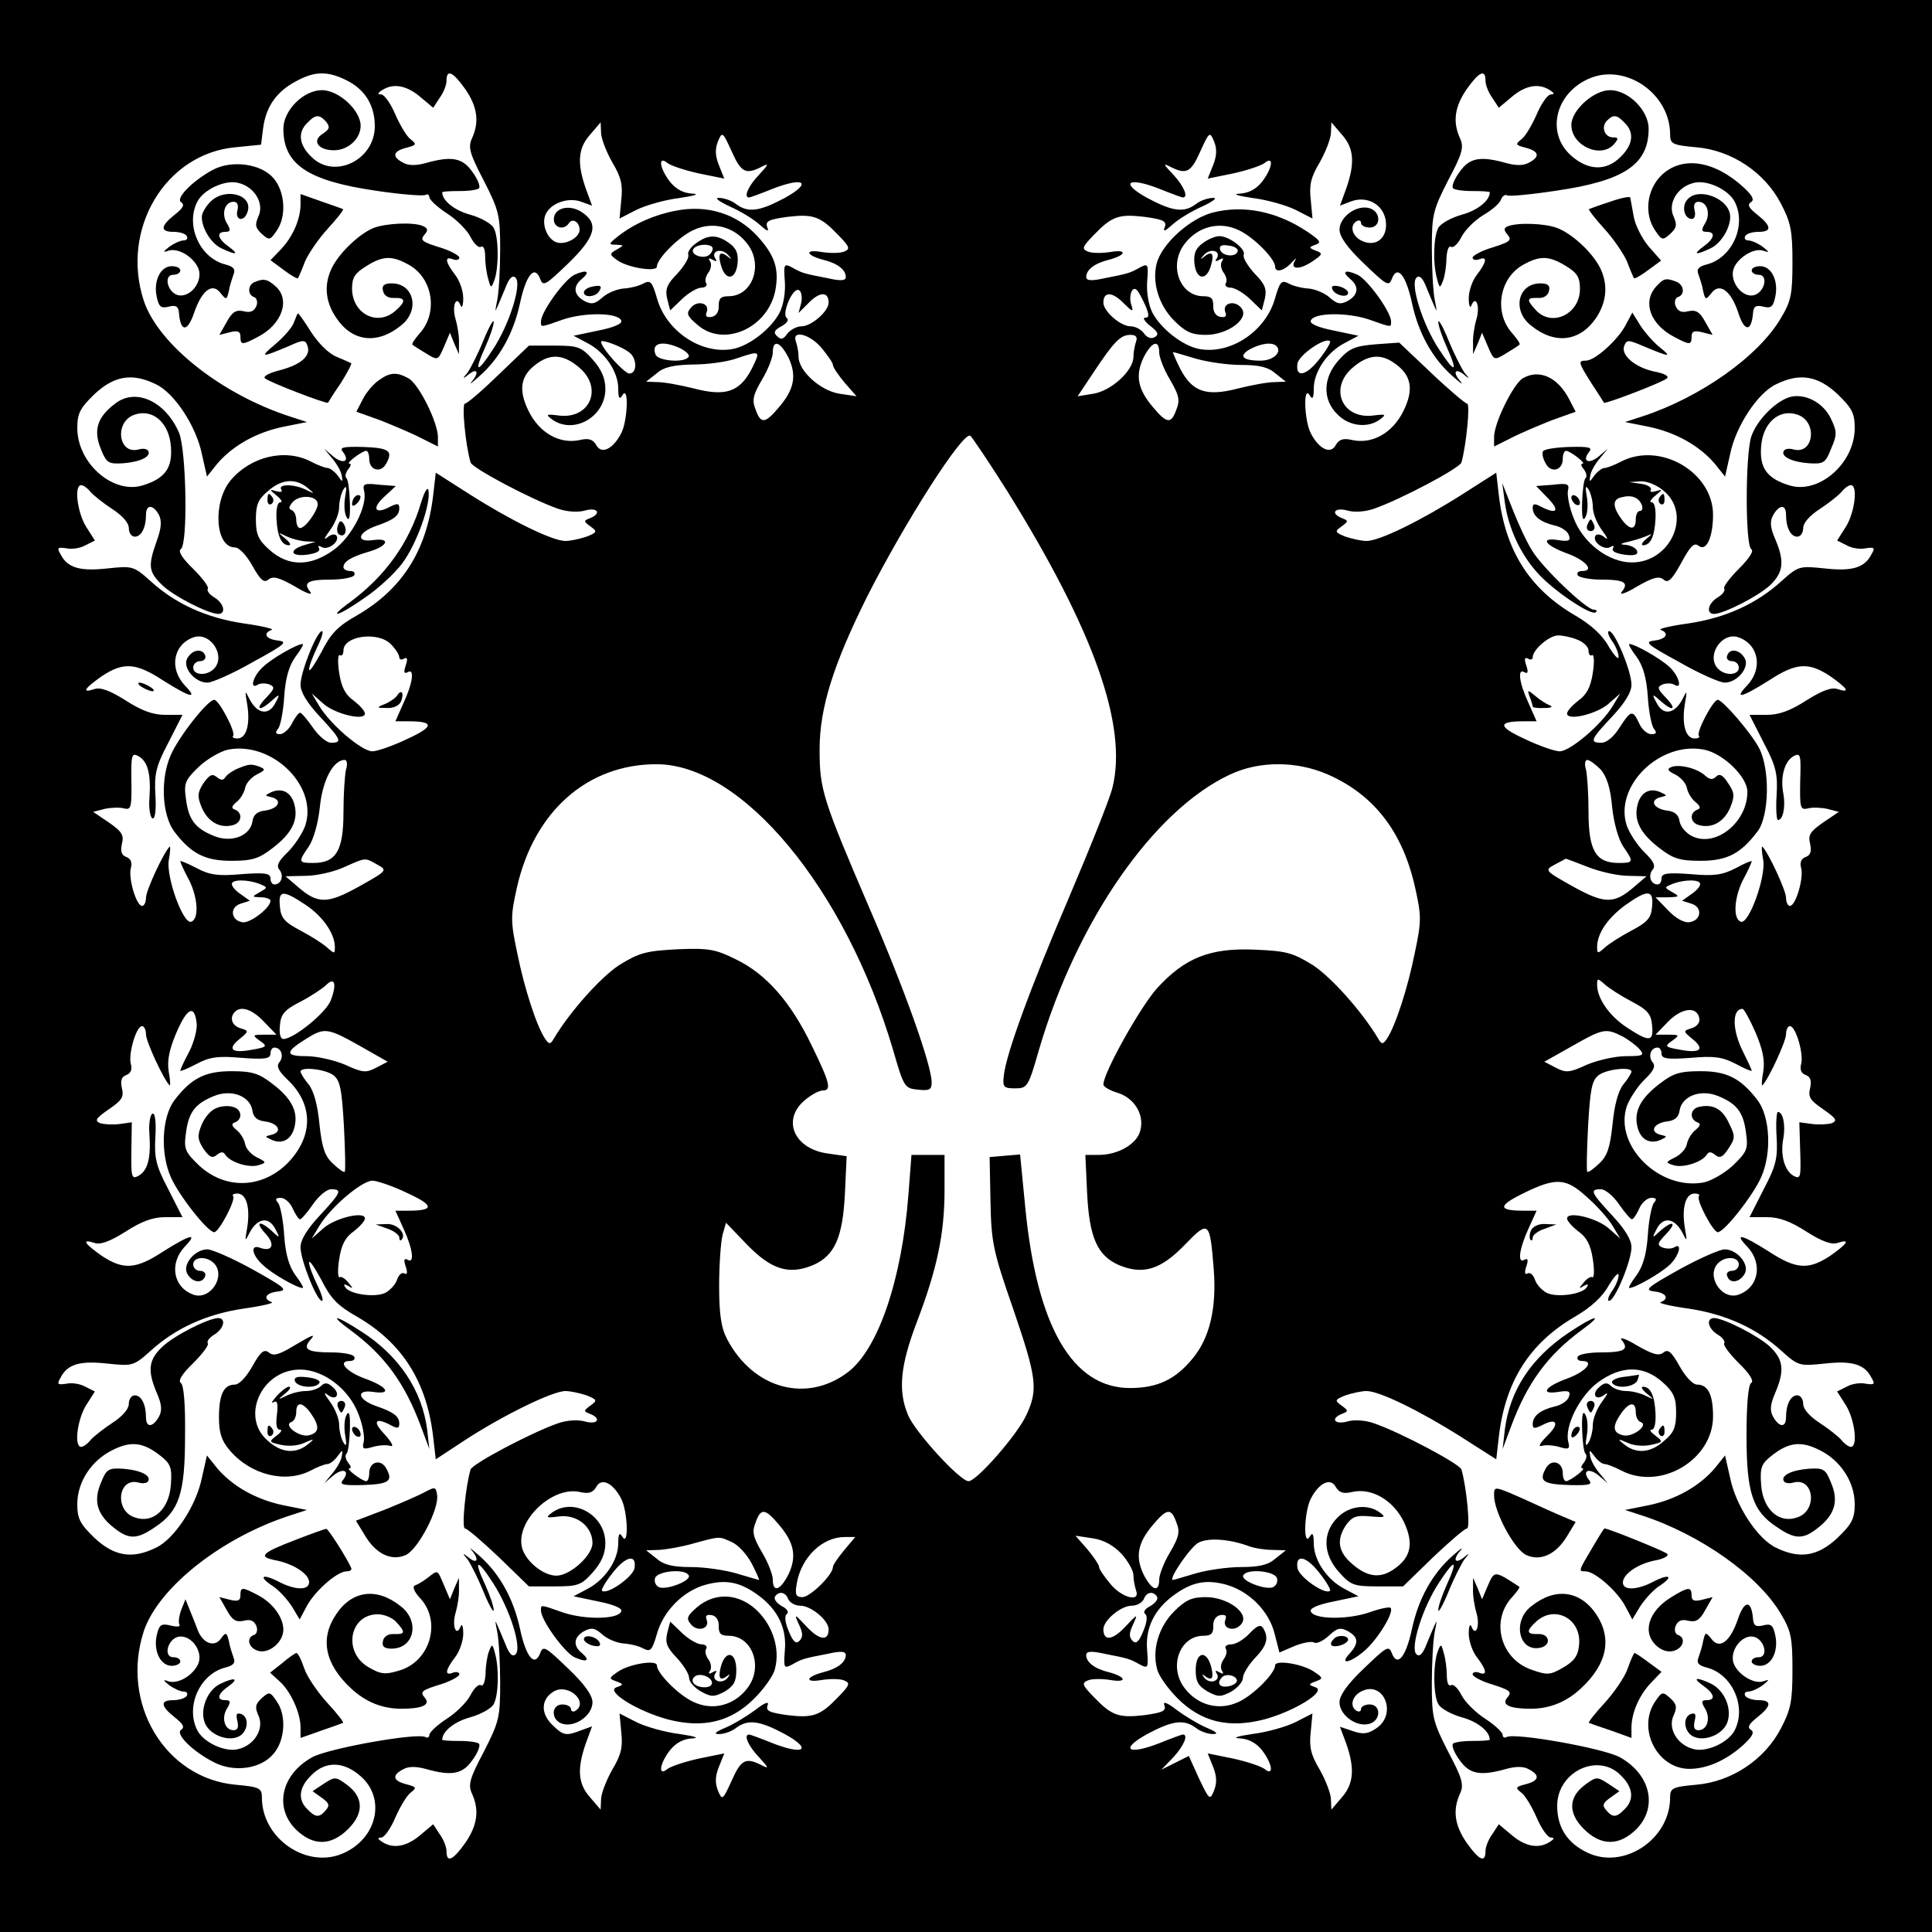 <?xml version="1.0" standalone="no"?>
<!DOCTYPE svg PUBLIC "-//W3C//DTD SVG 20010904//EN"
 "http://www.w3.org/TR/2001/REC-SVG-20010904/DTD/svg10.dtd">
<svg version="1.0" xmlns="http://www.w3.org/2000/svg"
 width="450pt" height="450pt" viewBox="0 0 450 450"
 preserveAspectRatio="xMidYMid meet">
<g transform="translate(0,450) scale(0.1,-0.1)"
fill="#000000" stroke="none">
<path d="M0 2250 l0 -2250 2250 0 2250 0 0 2250 0 2250 -2250 0 -2250 0 0
-2250z m805 2064 c44 -21 68 -58 68 -108 0 -79 -95 -125 -148 -71 -29 28 -32
57 -9 79 19 20 28 20 44 2 9 -12 8 -17 -9 -28 -25 -16 -10 -38 27 -38 33 0 62
27 62 57 0 36 -51 83 -90 83 -43 0 -90 -47 -90 -90 0 -83 57 -121 214 -144 59
-9 112 -13 117 -10 5 3 9 0 9 -5 0 -6 18 -23 41 -38 22 -14 47 -39 55 -55 8
-16 19 -26 24 -23 6 4 10 -6 10 -22 0 -15 3 -39 7 -52 6 -23 7 -23 14 -5 11
28 11 102 -1 123 -5 10 -30 24 -55 31 -37 10 -65 33 -65 52 0 2 18 3 41 3 22
0 43 3 45 7 3 5 -4 22 -16 38 -23 33 -49 37 -109 20 -22 -6 -40 -6 -52 1 -27
14 -24 27 8 35 23 6 24 8 10 19 -9 6 -25 33 -36 58 -11 26 -26 47 -33 47 -9 0
-9 3 2 10 26 17 57 11 88 -15 l31 -26 15 23 c9 12 16 30 16 40 0 28 15 21 44
-20 28 -41 33 -76 15 -115 -9 -20 -5 -35 28 -98 35 -69 38 -80 38 -159 0 -47
-3 -101 -7 -120 -4 -19 -5 -28 -2 -20 4 8 13 30 21 49 9 24 17 31 24 24 15
-15 -15 -110 -53 -167 -37 -57 -45 -55 -18 5 11 24 20 51 20 59 0 8 -11 -11
-24 -43 -13 -32 -30 -65 -37 -75 -13 -15 -12 -16 4 -3 20 15 23 2 5 -19 -7 -8
2 -1 20 15 46 41 78 99 93 168 14 66 34 91 47 58 7 -19 12 -16 65 35 64 62 73
93 32 120 -29 19 -65 10 -65 -17 0 -20 24 -26 35 -9 8 13 25 3 25 -15 0 -19
-34 -37 -55 -29 -22 9 -35 45 -23 67 13 25 53 38 82 27 l25 -9 -15 41 c-20 58
-18 93 11 125 l24 28 1 -24 c0 -13 12 -44 26 -69 21 -35 25 -53 21 -88 l-4
-43 39 20 c22 11 68 24 102 28 33 5 47 9 29 10 -21 1 -38 10 -52 27 -25 32
-29 63 -6 44 8 -6 41 -17 73 -24 l59 -12 -12 30 c-9 22 -10 38 -3 56 10 24 11
24 32 -22 22 -50 33 -55 69 -37 19 10 18 7 -5 -18 -25 -26 -37 -53 -23 -53 2
0 27 9 54 20 74 29 94 15 29 -21 -60 -32 -86 -35 -114 -14 -10 8 -28 14 -39
14 -12 1 -1 -8 25 -20 25 -11 56 -30 69 -42 18 -16 23 -18 18 -6 -5 14 4 18
48 24 60 7 76 1 119 -44 25 -26 27 -31 12 -37 -9 -4 -33 -4 -52 -1 -40 7 -38
-7 3 -18 33 -8 53 -23 53 -40 0 -9 -11 -10 -42 -3 -57 11 -60 12 -83 25 -19
10 -20 8 -17 -32 2 -25 -3 -55 -12 -73 -20 -38 -71 -78 -110 -85 -73 -13 -155
42 -176 119 -11 38 -15 42 -31 34 -10 -6 -31 -11 -46 -12 -15 -1 -38 -10 -50
-21 -17 -15 -25 -17 -42 -8 -25 14 -27 34 -6 51 21 18 12 23 -17 10 -23 -11
-78 -86 -78 -109 0 -14 -2 -14 52 5 51 17 129 16 135 -3 3 -7 -18 -16 -54 -23
l-57 -12 32 -17 c41 -21 72 -67 72 -106 0 -23 3 -27 10 -15 15 23 12 -60 -3
-89 -19 -37 -46 -50 -58 -28 -8 14 -18 17 -39 12 -47 -10 -94 17 -119 68 -25
51 -18 84 21 111 32 23 62 20 97 -10 56 -47 26 -120 -46 -112 -31 4 -33 3 -17
-9 50 -36 124 6 124 71 0 25 -9 45 -29 68 -27 30 -34 33 -89 33 l-60 0 -70
-67 c-39 -38 -74 -68 -79 -68 -8 0 1 -96 13 -137 3 -13 143 -87 204 -108 20
-7 46 -9 63 -4 29 8 39 -7 11 -18 -15 -6 -15 -7 1 -19 17 -12 16 -14 -9 -24
-15 -5 -37 -10 -49 -10 -30 0 -126 47 -222 108 l-80 51 -6 -52 c-15 -129 -72
-219 -177 -280 -46 -26 -62 -43 -84 -87 -16 -29 -28 -47 -28 -39 0 8 9 31 19
52 10 20 15 37 11 37 -12 0 -50 -95 -50 -125 0 -17 15 -42 45 -74 50 -54 53
-61 26 -61 -10 0 -29 16 -42 35 -13 19 -27 35 -30 35 -3 0 -12 -11 -19 -25 -7
-14 -20 -25 -28 -25 -10 0 -12 4 -4 13 5 6 12 40 14 75 3 43 11 71 26 92 13
17 20 30 17 30 -13 0 -71 -33 -92 -53 -23 -20 -33 -54 -13 -42 6 4 18 4 27 1
14 -6 13 -10 -7 -31 -27 -28 -17 -34 13 -7 19 17 20 16 8 -6 -15 -29 -41 -25
-59 8 -12 24 -12 23 -6 -12 7 -45 -2 -78 -23 -78 -9 0 -13 3 -10 6 7 8 -33 84
-44 84 -15 0 -82 -85 -101 -128 -25 -56 -21 -140 8 -179 39 -51 71 -68 133
-68 48 0 64 5 95 29 45 34 61 65 52 101 -7 29 -28 41 -54 30 -16 -8 -16 -8 1
-12 26 -7 15 -27 -16 -31 -18 -2 -27 -10 -29 -25 -5 -34 -49 -51 -90 -34 -44
18 -59 38 -65 87 -5 36 -2 43 30 74 19 18 50 36 68 40 103 20 210 -85 180
-177 -7 -19 -25 -46 -41 -62 -22 -21 -27 -32 -19 -41 11 -14 4 -34 -12 -34 -5
0 -9 6 -9 14 0 12 -13 14 -67 10 -55 -5 -75 -2 -105 14 -21 11 -38 18 -38 16
0 -3 9 -23 21 -45 20 -41 23 -90 4 -96 -19 -5 -58 104 -52 143 4 20 4 35 2 32
-14 -14 -55 -102 -55 -119 0 -10 -4 -19 -9 -19 -14 0 -33 67 -26 89 3 12 0 21
-11 25 -11 4 -14 13 -10 31 5 20 0 28 -30 49 l-37 25 27 7 c14 3 35 4 45 1 16
-4 18 2 17 63 -1 62 1 67 16 59 22 -12 30 -41 26 -98 -2 -24 2 -45 7 -47 6 -3
9 18 7 53 -3 50 1 68 30 123 l33 65 -41 0 c-28 0 -55 10 -92 34 -35 22 -58 31
-72 26 -31 -10 -24 1 17 30 50 33 79 32 143 -10 65 -41 82 -44 50 -11 -37 40
-26 96 22 112 39 12 75 -45 46 -74 -17 -17 -48 -15 -48 3 0 8 7 15 16 15 9 0
14 6 12 13 -6 17 -29 15 -41 -5 -14 -21 16 -58 46 -58 11 0 59 21 106 48 75
41 82 47 59 50 -29 3 -37 17 -15 25 6 2 -23 9 -66 15 -87 13 -159 46 -217 99
-39 35 -42 35 -100 29 -63 -7 -93 1 -109 33 -9 15 -7 17 13 14 13 -3 33 0 45
7 l22 11 -21 33 c-20 33 -28 96 -11 96 5 0 15 -7 22 -16 8 -9 31 -27 51 -40
23 -15 38 -32 38 -44 0 -11 6 -20 14 -20 15 0 26 21 26 51 0 24 16 25 30 0 7
-14 6 -31 -5 -61 -21 -59 -19 -72 13 -103 27 -26 106 -66 130 -67 19 0 14 24
-8 38 -12 7 -19 16 -16 21 3 4 -13 25 -34 46 -25 24 -36 41 -29 46 17 10 13
230 -4 271 -32 74 -102 106 -150 67 -41 -31 -50 -62 -32 -105 13 -33 18 -35
52 -33 40 3 66 16 58 29 -3 5 -13 6 -23 3 -47 -12 -56 65 -9 81 42 15 81 -18
85 -74 4 -49 -13 -74 -64 -90 -69 -23 -154 50 -154 133 0 34 6 46 40 79 46 43
88 50 143 23 43 -20 94 -98 107 -162 l12 -53 24 30 c36 42 91 73 154 86 l55
11 -40 13 c-160 52 -306 168 -340 269 -55 167 50 343 213 358 l60 6 5 40 c7
49 31 84 77 108 42 23 72 24 115 3z m2655 -2 c0 -10 7 -28 16 -40 l15 -23 31
26 c31 26 62 32 88 15 11 -7 11 -10 2 -10 -7 0 -22 -21 -33 -47 -11 -25 -27
-52 -36 -58 -14 -11 -13 -13 10 -19 32 -8 35 -21 8 -35 -12 -7 -30 -7 -52 -1
-60 17 -86 13 -109 -20 -12 -16 -19 -33 -16 -38 2 -4 23 -7 45 -7 23 0 41 -1
41 -3 0 -19 -28 -42 -65 -52 -25 -7 -50 -21 -55 -31 -11 -20 -13 -82 -3 -118
6 -23 7 -23 14 -5 4 10 8 34 8 52 1 18 5 31 11 27 5 -3 16 7 24 23 8 16 31 39
51 51 19 11 38 27 41 36 3 8 10 13 14 10 4 -3 57 2 116 11 157 23 214 61 214
144 0 43 -47 90 -90 90 -38 0 -90 -47 -90 -81 0 -49 70 -80 100 -44 10 12 10
15 -3 15 -19 0 -29 24 -14 39 15 15 23 14 41 -5 23 -22 20 -51 -9 -79 -33 -34
-76 -33 -116 3 -57 51 -38 141 38 177 85 41 193 -31 193 -128 0 -22 5 -25 61
-30 82 -7 159 -58 197 -131 23 -44 27 -63 27 -136 0 -75 -3 -91 -27 -131 -52
-89 -188 -185 -323 -229 l-40 -13 55 -11 c63 -13 118 -44 154 -86 l24 -30 12
53 c13 64 64 142 107 162 55 27 97 20 143 -23 34 -33 40 -45 40 -79 0 -83 -85
-156 -154 -133 -51 16 -68 41 -64 90 4 56 43 89 85 74 47 -16 38 -93 -9 -81
-10 3 -20 2 -23 -3 -8 -13 18 -26 58 -29 34 -2 39 0 52 34 14 32 14 39 0 69
-18 39 -62 61 -97 51 -34 -11 -76 -54 -89 -92 -14 -44 -14 -253 0 -262 7 -4
-5 -22 -29 -46 -21 -21 -37 -42 -34 -46 3 -5 -4 -14 -16 -21 -22 -14 -27 -38
-7 -38 23 1 102 41 130 67 31 30 34 55 12 107 -12 27 -13 42 -5 56 14 25 30
26 30 1 0 -30 11 -51 26 -51 8 0 14 9 14 20 0 12 15 29 38 44 20 13 43 31 51
40 7 9 17 16 22 16 17 0 9 -63 -11 -96 l-21 -33 22 -11 c12 -7 32 -10 45 -7
20 3 22 1 13 -14 -16 -32 -46 -40 -109 -33 -58 6 -61 6 -100 -29 -58 -53 -130
-86 -217 -99 -43 -6 -72 -13 -65 -15 21 -8 13 -22 -15 -25 -24 -3 -17 -9 58
-50 47 -27 95 -48 106 -48 30 0 60 37 46 58 -12 20 -35 22 -40 5 -3 -7 2 -13
11 -13 9 0 16 -7 16 -15 0 -18 -31 -20 -48 -3 -29 29 7 86 46 74 48 -16 59
-72 22 -112 -32 -33 -15 -30 50 11 64 42 93 43 143 10 41 -29 48 -40 17 -30
-14 5 -37 -4 -72 -26 -37 -24 -64 -34 -92 -34 l-41 0 33 -65 c29 -55 33 -73
30 -123 -2 -31 0 -57 3 -57 12 0 18 30 13 60 -8 39 2 77 24 89 16 8 17 3 15
-59 -1 -62 0 -67 18 -63 10 3 31 2 45 -1 l27 -7 -37 -25 c-30 -21 -35 -29 -30
-49 4 -18 1 -27 -10 -31 -11 -4 -14 -13 -11 -25 7 -22 -12 -89 -26 -89 -5 0
-9 9 -9 19 0 17 -41 105 -55 119 -2 3 -2 -12 2 -32 6 -39 -33 -148 -52 -143
-19 6 -16 55 4 96 12 22 21 42 21 45 0 2 -17 -5 -37 -16 -31 -16 -51 -19 -105
-14 -55 4 -68 2 -68 -10 0 -8 -4 -14 -9 -14 -16 0 -23 20 -12 34 8 9 3 20 -19
41 -16 16 -34 43 -41 62 -30 92 77 197 180 177 45 -9 101 -64 101 -98 0 -71
-73 -130 -128 -104 -15 7 -28 23 -30 35 -2 15 -11 23 -29 25 -31 4 -42 24 -16
31 17 4 17 4 0 12 -25 11 -46 -1 -53 -30 -9 -36 7 -67 52 -101 31 -24 47 -29
95 -29 62 0 94 17 133 69 27 36 29 145 3 194 -19 36 -85 112 -96 112 -11 0
-51 -76 -44 -84 3 -3 -1 -6 -10 -6 -21 0 -30 33 -23 78 6 35 6 36 -6 12 -18
-33 -44 -37 -59 -8 -12 22 -11 23 8 6 30 -27 40 -21 13 7 -20 21 -21 25 -7 31
9 3 21 3 27 -1 20 -12 10 22 -12 42 -22 20 -80 53 -93 53 -3 0 4 -13 17 -30
15 -21 23 -49 26 -92 2 -35 9 -69 14 -75 8 -10 6 -13 -6 -13 -9 0 -22 11 -28
25 -15 32 -19 32 -46 -10 -13 -21 -30 -35 -42 -35 -28 0 -26 7 25 61 30 32 45
57 45 74 0 32 -39 125 -52 125 -5 0 -2 -10 6 -22 9 -12 16 -29 16 -38 0 -8
-10 3 -23 24 -14 26 -41 51 -79 73 -106 62 -162 151 -177 280 l-6 52 -80 -51
c-96 -61 -192 -108 -222 -108 -12 0 -34 5 -49 10 -25 10 -26 12 -9 24 16 12
16 13 1 19 -28 11 -18 26 12 18 16 -5 42 -3 62 4 61 21 201 95 204 108 11 39
21 137 13 137 -4 0 -42 32 -83 71 l-75 71 -56 -4 c-48 -4 -61 -10 -85 -37 -37
-41 -38 -92 -3 -126 27 -28 71 -33 99 -12 16 12 14 13 -17 9 -72 -8 -102 65
-46 112 35 30 65 33 97 10 39 -27 46 -60 21 -111 -25 -51 -72 -78 -119 -68
-21 5 -31 2 -39 -12 -12 -22 -39 -9 -58 28 -15 29 -18 112 -3 89 7 -12 10 -8
10 15 0 39 31 85 72 106 l32 17 -57 12 c-36 7 -57 16 -54 23 6 19 84 20 135 3
54 -19 52 -19 52 -5 0 23 -55 98 -78 109 -29 13 -38 8 -17 -10 21 -17 19 -37
-6 -51 -17 -9 -25 -7 -42 8 -12 11 -35 20 -50 21 -15 1 -36 6 -46 12 -16 8
-20 4 -31 -34 -21 -77 -103 -132 -176 -119 -39 7 -90 47 -110 85 -9 18 -14 48
-12 73 3 40 2 42 -17 32 -23 -13 -26 -14 -82 -25 -32 -7 -43 -6 -43 3 0 17 20
32 53 40 41 11 43 25 3 18 -19 -3 -43 -3 -52 1 -15 6 -13 11 12 37 43 45 59
51 119 44 44 -6 53 -10 48 -24 -5 -12 0 -10 18 6 13 12 44 31 69 42 26 12 37
21 25 20 -11 0 -29 -6 -39 -14 -28 -21 -54 -18 -114 14 -65 36 -45 50 29 21
27 -11 52 -20 54 -20 14 0 2 27 -22 53 -24 25 -25 28 -6 18 36 -18 47 -13 69
37 21 46 22 46 32 22 7 -18 6 -34 -3 -56 l-12 -30 59 12 c32 7 65 18 73 24 23
19 19 -12 -6 -44 -14 -17 -31 -26 -52 -27 -18 -1 -4 -5 29 -10 34 -4 80 -17
102 -28 l39 -20 -4 43 c-4 35 0 53 21 88 14 25 26 56 26 69 l1 24 24 -28 c29
-32 31 -67 11 -125 l-15 -41 26 10 c38 14 77 -8 81 -48 4 -39 -25 -60 -58 -43
-21 11 -27 35 -10 45 6 3 10 1 10 -4 0 -6 9 -11 20 -11 27 0 27 37 0 45 -30 9
-70 -20 -70 -50 0 -16 18 -42 57 -79 53 -51 58 -54 65 -35 13 33 33 8 47 -58
15 -69 47 -127 93 -168 18 -16 27 -23 21 -15 -19 21 -16 34 5 19 15 -13 16
-12 3 3 -7 10 -24 43 -37 75 -13 32 -24 51 -24 43 0 -8 9 -35 20 -59 27 -60
19 -62 -18 -5 -38 57 -68 152 -53 167 7 7 15 0 24 -24 8 -19 17 -41 21 -49 3
-8 2 1 -2 20 -4 19 -7 74 -7 121 0 80 3 90 38 159 33 62 37 77 28 97 -18 39
-13 74 15 115 29 41 44 48 44 20z m-1594 -518 l-6 -23 25 25 c25 25 45 25 45
-1 0 -20 -40 -55 -63 -55 -11 0 -26 -8 -33 -17 -10 -14 -15 -15 -24 -6 -9 8
-7 14 10 23 13 7 18 15 13 19 -14 8 14 74 28 65 6 -3 8 -17 5 -30z m802 -6 c9
-22 9 -28 -1 -28 -6 0 -1 -9 12 -19 18 -14 21 -20 11 -26 -8 -5 -18 -2 -25 8
-7 10 -21 17 -32 17 -23 0 -63 35 -63 55 0 26 20 26 46 0 22 -22 25 -23 19 -5
-7 22 3 47 14 33 4 -4 12 -20 19 -35z m-754 -99 c14 -17 26 -34 26 -39 0 -5
12 -23 27 -41 l28 -32 -40 6 c-44 7 -95 53 -95 86 0 11 -3 26 -6 35 -11 29 33
18 60 -15z m732 15 c-3 -9 -6 -24 -6 -35 0 -32 -51 -79 -93 -86 l-37 -6 36 54
c49 74 64 89 87 89 13 0 17 -5 13 -16z m-1179 -26 c17 -14 17 -48 -1 -48 -12
0 -66 60 -66 74 0 7 51 -12 67 -26z m1608 -12 c-31 -41 -58 -48 -53 -13 3 20
65 63 76 52 2 -2 -8 -20 -23 -39z m-1491 23 c14 -7 23 -16 20 -20 -9 -15 -71
-10 -77 5 -11 27 15 34 57 15z m253 -23 c19 -41 13 -73 -23 -115 -32 -38 -42
-39 -54 -5 -9 22 -6 34 15 70 14 23 25 52 25 63 0 32 18 25 37 -13z m863 13
c0 -11 11 -40 25 -63 21 -36 24 -48 15 -70 -12 -34 -22 -33 -54 5 -36 42 -42
74 -23 115 19 38 37 45 37 13z m273 15 c14 -14 -7 -34 -37 -34 -43 0 -52 11
-24 27 25 13 51 17 61 7z m-1222 -53 c-28 -54 -61 -65 -134 -46 -32 8 -70 15
-85 15 l-27 1 24 19 c17 15 39 20 85 21 33 0 79 6 101 14 57 19 57 19 36 -24z
m1033 24 c27 -8 75 -15 106 -15 43 0 64 -5 81 -20 l24 -19 -27 -1 c-15 0 -53
-7 -85 -15 -73 -19 -106 -8 -134 46 -11 22 -18 39 -17 39 2 0 25 -7 52 -15z
m-436 -312 c200 -322 279 -544 243 -688 -6 -25 -52 -140 -101 -255 -91 -213
-147 -366 -152 -416 -3 -26 0 -29 26 -29 29 0 31 3 56 90 88 300 267 558 445
641 68 32 155 32 228 0 107 -47 174 -133 203 -263 15 -67 15 -79 -1 -154 -16
-80 -45 -170 -65 -199 -9 -13 -12 -13 -20 1 -37 62 -108 142 -152 171 -47 29
-62 33 -134 36 -105 5 -165 -19 -230 -91 -39 -44 -124 -196 -124 -223 0 -5 15
-14 32 -19 40 -12 64 -51 54 -88 -7 -31 -51 -57 -97 -57 l-31 0 4 -87 c5 -106
24 -148 75 -170 56 -23 97 -10 153 48 56 58 58 55 67 -57 7 -90 -9 -160 -49
-208 -40 -49 -82 -69 -146 -69 -134 0 -217 143 -244 421 l-12 123 -36 -3 -35
-3 2 -104 c2 -95 6 -115 53 -250 55 -161 58 -187 31 -246 -20 -45 -116 -155
-135 -155 -20 0 -125 115 -141 154 -24 57 -18 116 21 218 46 121 64 203 64
306 l0 82 -39 0 -38 0 -7 -91 c-15 -198 -70 -361 -141 -415 -96 -73 -220 -39
-281 76 -14 26 -19 57 -19 125 0 50 4 103 8 119 l8 28 48 -50 c57 -59 98 -72
154 -49 51 22 70 64 75 168 l4 86 -42 6 c-80 10 -110 78 -56 124 15 13 34 23
42 23 21 0 18 16 -25 104 -49 102 -106 167 -176 201 -48 24 -64 27 -137 24
-74 -4 -89 -8 -136 -37 -44 -29 -115 -109 -152 -171 -8 -14 -11 -14 -20 -1
-20 29 -49 119 -65 199 -16 75 -16 87 -1 154 40 177 164 287 325 287 200 0
440 -290 551 -665 25 -87 27 -90 58 -93 27 -3 32 0 32 17 0 39 -62 214 -142
399 -113 263 -119 283 -119 377 0 96 32 197 110 354 88 174 224 387 241 376 4
-3 44 -62 88 -132z m-1438 -353 c11 -11 20 -25 20 -31 0 -5 5 -7 11 -3 8 4 9
-1 4 -16 -5 -15 -4 -20 4 -16 17 11 13 -24 -9 -71 l-19 -43 29 0 c62 0 62 -12
-1 -41 -33 -16 -71 -29 -82 -29 -25 1 -96 61 -123 105 l-18 30 26 -23 c27 -25
98 -42 98 -24 0 6 -12 19 -26 30 -19 13 -29 31 -34 65 -4 25 -3 44 2 41 4 -3
8 2 8 11 0 34 80 45 110 15z m2764 10 c14 -5 26 -17 26 -25 0 -9 4 -14 8 -11
5 3 6 -16 2 -41 -5 -34 -15 -52 -34 -65 -14 -11 -26 -24 -26 -30 0 -18 71 -1
98 24 l26 23 -18 -30 c-27 -44 -98 -104 -123 -105 -11 0 -49 13 -82 29 -63 29
-63 41 -1 41 l29 0 -19 43 c-22 47 -26 82 -9 71 8 -4 9 1 4 16 -5 15 -4 20 4
16 6 -4 11 -2 11 3 0 18 39 51 59 51 11 0 31 -4 45 -10z m-2868 -302 c-3 -13
-6 -58 -6 -100 0 -89 -17 -118 -70 -118 -35 0 -36 2 -11 38 11 16 22 54 26 92
6 62 31 110 58 110 5 0 7 -10 3 -22z m2922 0 c14 -16 23 -42 27 -88 4 -38 15
-76 26 -92 25 -36 24 -38 -11 -38 -53 0 -70 29 -70 118 0 42 -3 87 -6 100 -4
12 -2 22 3 22 5 0 19 -10 31 -22z m-2849 -222 c24 -13 23 -14 -43 -51 -74 -41
-96 -41 -143 0 l-28 24 46 1 c26 0 66 9 90 20 52 23 48 23 78 6z m2821 -6 c28
-11 70 -20 93 -20 l42 -1 -28 -24 c-47 -41 -69 -41 -143 0 -66 37 -67 38 -43
51 13 7 25 13 26 14 1 0 25 -9 53 -20z m-3095 -39 c19 -8 19 -8 0 -19 -19 -11
-19 -11 3 -12 12 0 22 -4 22 -8 0 -17 -49 -54 -66 -50 -27 5 -29 35 -4 43 l22
7 -21 15 c-12 8 -21 18 -21 24 0 11 37 11 65 0z m3355 0 c0 -6 -9 -16 -21 -24
l-21 -15 22 -7 c26 -8 23 -39 -5 -43 -12 -2 -32 9 -50 28 l-29 30 30 0 c26 1
27 2 9 12 -19 11 -19 11 0 19 28 11 65 11 65 0z m-3249 -48 c41 -27 69 -68 69
-99 0 -16 -1 -16 -18 -1 -10 9 -38 27 -63 40 -36 19 -45 29 -47 55 -4 39 6 40
59 5z m3137 -5 c-2 -26 -11 -36 -47 -55 -25 -13 -53 -31 -63 -40 -17 -15 -18
-15 -18 3 1 31 25 66 66 96 52 37 66 36 62 -4z m-3078 -219 c-12 -29 -86 -89
-110 -89 -7 0 -10 13 -8 32 2 26 11 36 48 55 25 13 52 31 60 39 20 20 25 1 10
-37z m3031 -2 c36 -19 45 -29 47 -55 4 -39 -6 -40 -59 -5 -41 27 -69 68 -69
99 0 16 1 16 18 1 10 -9 38 -27 63 -40z m-3343 -50 c2 -14 -6 -44 -17 -66 -12
-22 -21 -42 -21 -45 0 -2 17 5 38 16 30 16 50 19 105 14 54 -4 67 -2 67 10 0
8 4 14 9 14 16 0 23 -20 12 -34 -8 -9 -3 -20 19 -41 61 -58 60 -133 -1 -195
-60 -59 -145 -61 -206 -4 -32 31 -35 38 -30 74 6 49 21 69 65 87 41 17 85 0
90 -34 2 -15 11 -23 29 -25 31 -4 42 -24 16 -31 -17 -4 -17 -4 0 -12 25 -11
46 1 53 30 9 36 -7 67 -52 101 -31 24 -47 29 -95 29 -62 0 -94 -17 -133 -68
-29 -39 -33 -123 -8 -179 19 -43 86 -128 101 -128 11 0 51 76 44 84 -3 3 1 6
10 6 21 0 30 -33 23 -78 -6 -35 -6 -36 6 -12 18 33 44 37 59 8 12 -22 11 -23
-8 -5 -29 26 -40 21 -14 -7 23 -25 15 -43 -14 -32 -23 8 -18 -18 8 -41 21 -20
79 -53 92 -53 3 0 -4 13 -17 30 -15 21 -23 49 -26 92 -2 35 -9 69 -14 76 -8 9
-6 12 6 12 9 0 22 -11 28 -25 6 -14 14 -25 17 -25 3 0 17 16 30 35 13 19 32
35 42 35 27 0 24 -7 -26 -61 -30 -32 -45 -57 -45 -74 0 -30 38 -125 50 -125 4
0 -1 17 -11 37 -10 21 -19 44 -19 52 0 8 12 -10 28 -39 22 -44 38 -61 84 -87
105 -61 162 -151 177 -280 l6 -52 70 46 c88 57 202 113 232 113 12 0 34 -5 49
-10 25 -10 26 -12 9 -24 -16 -12 -16 -13 -1 -19 28 -11 18 -26 -11 -18 -17 5
-43 3 -63 -4 -61 -21 -201 -95 -204 -108 -12 -41 -21 -137 -13 -137 5 0 40
-30 79 -67 l70 -68 60 0 c55 0 62 3 89 33 20 23 29 43 29 68 0 65 -74 107
-124 71 -16 -12 -14 -13 17 -9 41 5 77 -24 77 -62 0 -29 -52 -76 -84 -76 -31
0 -72 34 -80 65 -16 62 70 144 134 130 21 -5 31 -2 39 12 12 22 39 9 58 -28
15 -29 18 -112 3 -89 -7 12 -10 8 -10 -15 0 -39 -31 -85 -72 -106 l-32 -17 57
-12 c36 -7 57 -16 54 -23 -6 -19 -84 -20 -135 -3 -54 19 -52 19 -52 5 0 -23
55 -98 78 -109 29 -13 38 -8 17 10 -21 17 -19 37 6 51 17 9 25 7 42 -8 12 -11
35 -20 50 -21 15 -1 36 -6 46 -12 16 -8 20 -4 31 34 15 54 62 101 114 115 48
13 81 6 124 -26 44 -33 65 -76 60 -128 -3 -40 -2 -42 17 -32 23 13 26 14 83
25 31 7 42 6 42 -3 0 -17 -20 -32 -53 -40 -41 -11 -43 -25 -3 -18 19 3 43 3
52 -1 15 -6 13 -11 -12 -37 -43 -45 -59 -51 -119 -44 -43 6 -52 10 -47 23 4
10 -6 7 -29 -11 -19 -14 -50 -33 -69 -41 -24 -10 -29 -15 -15 -15 11 0 29 6
39 14 28 21 54 18 114 -14 65 -36 45 -50 -29 -21 -27 11 -52 20 -54 20 -14 0
-2 -27 23 -53 23 -25 24 -28 5 -18 -36 18 -47 13 -69 -37 -21 -46 -22 -46 -32
-22 -7 18 -6 34 3 56 l12 30 -59 -12 c-32 -7 -65 -18 -73 -24 -23 -19 -19 12
6 44 14 17 31 26 52 27 18 1 4 5 -29 10 -34 4 -80 17 -102 28 l-39 20 4 -43
c4 -35 0 -53 -21 -88 -14 -25 -26 -56 -26 -69 l-1 -24 -24 28 c-29 32 -31 67
-11 125 l15 41 -25 -9 c-36 -14 -42 -13 -69 14 -27 27 -24 60 6 77 34 18 81
-26 49 -46 -5 -3 -10 -1 -10 4 0 6 -9 11 -20 11 -27 0 -27 -37 0 -45 30 -9 70
20 70 50 0 16 -18 42 -57 79 -53 51 -58 54 -65 35 -13 -33 -33 -8 -47 58 -15
69 -47 127 -93 168 -18 16 -27 23 -20 15 18 -21 15 -34 -5 -19 -16 13 -17 12
-4 -3 7 -10 24 -43 37 -75 13 -32 24 -51 24 -43 0 8 -9 35 -20 59 -28 60 -19
62 19 3 39 -61 67 -150 52 -165 -7 -7 -15 0 -24 24 -8 19 -17 41 -21 49 -3 8
-2 -1 2 -20 4 -19 7 -74 7 -121 0 -80 -3 -90 -38 -159 -33 -62 -37 -77 -28
-97 18 -39 13 -74 -15 -115 -29 -41 -44 -48 -44 -20 0 10 -7 28 -16 40 l-15
23 -31 -26 c-31 -26 -62 -32 -88 -15 -11 7 -11 10 -2 10 7 0 22 21 33 47 11
25 27 52 36 58 14 11 13 13 -10 19 -32 8 -35 21 -8 35 12 7 30 7 52 1 60 -17
86 -13 109 20 12 16 19 33 16 38 -2 4 -23 7 -45 7 -23 0 -41 1 -41 3 0 19 28
42 65 52 25 7 50 21 55 31 11 20 13 82 3 118 -6 23 -7 23 -14 5 -4 -10 -8 -34
-8 -52 -1 -18 -5 -31 -11 -27 -5 3 -16 -7 -24 -23 -8 -16 -33 -41 -55 -55 -23
-15 -41 -32 -41 -38 0 -5 -4 -8 -9 -5 -18 11 -226 -26 -264 -47 -72 -40 -89
-117 -38 -168 40 -39 82 -39 122 1 37 37 36 74 -3 103 -26 19 -28 19 -53 3
l-27 -18 21 -15 c17 -12 20 -18 10 -29 -15 -18 -24 -18 -43 2 -23 22 -20 51 9
79 33 34 76 33 116 -3 57 -51 38 -141 -38 -177 -85 -41 -193 31 -193 128 0 22
-5 25 -61 30 -165 15 -269 190 -214 358 34 101 180 217 340 269 l40 13 -55 11
c-63 13 -118 44 -154 86 l-24 30 -12 -53 c-13 -64 -64 -142 -107 -162 -55 -27
-97 -20 -143 23 -34 33 -40 45 -40 79 0 51 33 102 83 126 42 21 71 18 111 -14
23 -18 27 -27 24 -67 -4 -58 -42 -92 -85 -76 -47 16 -38 93 9 81 10 -3 20 -2
23 3 8 13 -18 26 -58 29 -34 2 -39 0 -52 -33 -18 -42 -9 -74 31 -105 34 -27
53 -27 95 2 56 37 70 78 70 212 1 75 -3 120 -10 124 -7 5 4 22 29 46 21 21 37
42 34 46 -3 5 4 14 16 21 22 14 27 38 8 38 -24 -1 -103 -41 -130 -67 -32 -30
-35 -55 -13 -107 12 -27 13 -42 5 -56 -14 -25 -30 -26 -30 -1 0 30 -11 51 -26
51 -8 0 -14 -9 -14 -20 0 -12 -15 -29 -38 -44 -20 -13 -43 -31 -51 -40 -7 -9
-17 -16 -22 -16 -17 0 -9 63 11 96 l21 33 -22 11 c-12 7 -32 10 -45 7 -20 -3
-22 -1 -13 14 16 32 46 40 109 33 58 -6 61 -6 100 29 58 53 130 86 217 99 43
6 72 13 66 15 -22 8 -14 22 15 25 23 3 16 9 -59 51 -47 26 -95 47 -106 47 -30
0 -60 -37 -46 -58 12 -20 35 -22 41 -4 2 6 -3 12 -12 12 -9 0 -16 7 -16 15 0
18 31 20 48 3 29 -29 -7 -86 -46 -74 -48 16 -59 72 -22 112 32 33 15 30 -50
-11 -64 -42 -93 -43 -143 -10 -41 29 -48 40 -17 30 14 -5 37 4 72 26 37 24 64
34 92 34 l41 0 -33 65 c-29 55 -33 73 -30 123 2 35 -1 56 -7 53 -5 -2 -9 -23
-7 -47 4 -57 -4 -86 -26 -98 -15 -8 -17 -3 -16 58 l1 67 -28 -4 c-16 -2 -36
-1 -46 2 -13 6 -10 11 20 32 31 21 36 29 31 49 -4 18 -1 27 10 31 11 4 14 13
11 25 -7 22 12 89 26 89 5 0 9 -9 9 -19 0 -17 41 -105 55 -119 2 -3 2 12 -2
32 -4 26 1 51 18 91 25 58 42 66 47 22z m157 3 l29 -30 -29 0 c-27 0 -28 -1
-10 -14 19 -13 17 -15 -18 -21 -47 -9 -59 1 -29 25 22 18 22 19 2 25 -20 6
-26 25 -13 38 14 15 41 6 68 -23z m3343 8 c2 -9 -5 -19 -18 -23 -20 -6 -20 -7
2 -25 30 -24 18 -34 -29 -25 -35 6 -37 8 -18 21 18 13 17 14 -10 14 l-29 0 29
30 c32 33 68 37 73 8z m131 -33 c17 -40 22 -65 18 -91 -4 -20 -4 -35 -2 -32
14 14 55 102 55 119 0 10 4 19 9 19 14 0 33 -67 26 -89 -3 -12 0 -21 11 -25
11 -4 14 -13 10 -31 -5 -20 0 -28 31 -49 30 -21 33 -26 20 -32 -10 -3 -30 -4
-46 -2 l-30 4 2 -67 c2 -61 1 -66 -15 -58 -22 12 -32 50 -24 89 5 30 -1 60
-13 60 -3 0 -5 -26 -3 -57 3 -50 -1 -68 -30 -123 l-33 -65 41 0 c28 0 55 -10
92 -34 35 -22 58 -31 72 -26 31 10 24 -1 -17 -30 -50 -33 -79 -32 -143 10 -65
41 -82 44 -50 11 37 -40 26 -96 -22 -112 -39 -12 -75 45 -46 74 17 17 48 15
48 -3 0 -8 -7 -15 -16 -15 -9 0 -14 -6 -11 -12 5 -18 28 -16 40 4 14 21 -16
58 -46 58 -11 0 -59 -21 -106 -47 -75 -42 -82 -48 -58 -51 28 -3 36 -17 15
-25 -7 -2 22 -9 65 -15 87 -13 159 -46 217 -99 39 -35 42 -35 100 -29 63 7 93
-1 109 -33 9 -15 7 -17 -13 -14 -13 3 -33 0 -45 -7 l-22 -11 21 -33 c20 -33
28 -96 11 -96 -5 0 -15 7 -22 16 -8 9 -31 27 -51 40 -23 15 -38 32 -38 44 0
11 -6 20 -14 20 -15 0 -26 -21 -26 -51 0 -25 -16 -24 -30 1 -8 14 -7 29 5 56
22 52 19 77 -12 107 -28 26 -107 66 -130 67 -20 0 -15 -24 7 -38 12 -7 19 -16
16 -21 -3 -4 13 -25 34 -46 25 -24 36 -42 29 -46 -7 -4 -11 -50 -11 -123 0
-133 14 -176 71 -213 42 -29 61 -29 95 -2 40 31 49 63 31 105 -13 33 -18 35
-52 33 -40 -3 -66 -16 -58 -29 3 -5 13 -6 23 -3 47 12 56 -65 9 -81 -43 -16
-81 18 -85 76 -3 40 1 49 24 67 40 32 69 35 111 14 50 -24 83 -75 83 -126 0
-34 -6 -46 -40 -79 -46 -43 -88 -50 -143 -23 -43 20 -94 98 -107 162 l-12 53
-24 -30 c-36 -42 -91 -73 -154 -86 l-55 -11 40 -13 c135 -44 271 -140 323
-229 24 -40 27 -56 27 -131 0 -73 -4 -92 -27 -136 -38 -73 -115 -124 -197
-131 -56 -5 -61 -8 -61 -30 0 -97 -108 -169 -193 -128 -46 22 -70 58 -70 109
0 79 95 125 148 71 29 -28 32 -57 9 -79 -19 -20 -28 -20 -43 -2 -10 11 -7 17
10 29 l21 15 -27 18 c-25 16 -27 16 -53 -3 -39 -29 -40 -66 -3 -103 40 -40 82
-40 122 -1 51 51 34 128 -38 168 -38 21 -246 58 -264 47 -5 -3 -9 0 -9 5 0 6
-18 23 -41 38 -22 14 -47 39 -55 55 -8 16 -19 26 -24 23 -6 -4 -10 6 -10 22 0
15 -3 39 -7 52 -6 23 -7 23 -14 5 -11 -28 -11 -102 1 -123 5 -10 30 -24 55
-31 37 -10 65 -33 65 -52 0 -2 -18 -3 -41 -3 -22 0 -43 -3 -45 -7 -3 -5 4 -22
16 -38 23 -33 49 -37 109 -20 22 6 40 6 52 -1 27 -14 24 -27 -8 -35 -23 -6
-24 -8 -10 -19 9 -6 25 -33 36 -58 11 -26 26 -47 33 -47 9 0 9 -3 -2 -10 -26
-17 -57 -11 -88 15 l-31 26 -15 -23 c-9 -12 -16 -30 -16 -40 0 -28 -15 -21
-44 20 -28 41 -33 76 -15 115 9 20 5 35 -28 97 -35 69 -38 79 -38 159 0 47 3
102 7 121 4 19 5 28 2 20 -4 -8 -13 -30 -21 -49 -9 -24 -17 -31 -24 -24 -15
15 15 110 53 167 37 57 45 55 18 -5 -11 -24 -20 -51 -20 -59 0 -8 11 11 24 43
13 32 30 65 37 75 13 15 12 16 -3 3 -21 -15 -24 -2 -5 19 6 8 -3 1 -21 -15
-46 -41 -78 -99 -93 -168 -14 -66 -34 -91 -47 -58 -7 19 -12 16 -65 -35 -39
-37 -57 -63 -57 -79 0 -30 40 -59 70 -50 27 8 27 45 0 45 -11 0 -20 -5 -20
-11 0 -5 -4 -7 -10 -4 -17 10 -11 34 10 45 53 28 86 -53 35 -86 -19 -13 -31
-14 -54 -6 l-30 10 15 -40 c20 -58 17 -93 -11 -125 l-24 -28 -1 24 c0 13 -12
44 -26 69 -21 35 -25 53 -21 88 l4 43 -39 -20 c-22 -11 -68 -24 -102 -28 -33
-5 -47 -9 -29 -10 21 -1 38 -10 52 -27 25 -32 29 -63 6 -44 -8 6 -41 17 -73
24 l-59 12 12 -30 c9 -22 10 -38 3 -56 -10 -24 -11 -23 -35 27 l-24 53 -32
-16 -32 -16 28 29 c24 26 36 53 22 53 -2 0 -27 -9 -54 -20 -74 -29 -94 -15
-29 21 60 32 86 35 114 14 10 -8 28 -14 39 -14 14 0 9 5 -15 15 -19 8 -50 27
-69 41 -23 18 -33 21 -29 11 5 -13 -4 -17 -47 -23 -60 -7 -76 -1 -119 44 -25
26 -27 31 -12 37 9 4 33 4 52 1 40 -7 38 7 -3 18 -33 8 -53 23 -53 40 0 9 11
10 43 3 56 -11 59 -12 82 -25 19 -10 20 -8 17 32 -5 52 16 95 60 128 43 32 76
39 124 26 53 -15 100 -61 113 -115 l11 -43 35 15 c20 8 41 12 46 8 6 -3 21 4
34 16 19 18 27 20 44 11 25 -14 27 -28 4 -53 -24 -26 1 -22 34 6 31 26 71 91
62 101 -3 3 -26 -2 -51 -11 -51 -17 -129 -16 -135 3 -3 7 18 16 54 23 l57 12
-32 17 c-41 21 -72 67 -72 106 0 23 -3 27 -10 15 -15 -23 -12 60 3 89 19 37
46 50 58 28 8 -14 18 -17 39 -12 45 10 95 -19 120 -70 23 -49 17 -82 -22 -109
-32 -23 -62 -20 -97 10 -35 29 -39 58 -15 93 14 19 24 22 56 19 34 -3 37 -2
22 9 -28 21 -72 16 -99 -12 -35 -35 -34 -85 4 -127 27 -30 34 -33 89 -33 l60
0 70 68 c39 37 74 67 79 67 8 0 -1 96 -13 137 -3 13 -143 87 -204 108 -20 7
-46 9 -62 4 -30 -8 -40 7 -12 18 15 6 15 7 -1 19 -17 12 -16 14 9 24 15 5 37
10 49 10 30 0 126 -47 222 -108 l80 -51 6 52 c15 129 71 218 177 280 38 22 65
47 79 73 13 21 23 32 23 24 0 -9 -7 -26 -16 -38 -8 -12 -11 -22 -6 -22 13 0
52 93 52 125 0 17 -15 42 -45 74 -50 54 -53 61 -26 61 10 0 29 -16 42 -35 13
-19 27 -35 30 -35 3 0 11 11 17 25 6 14 19 25 28 25 12 0 14 -3 6 -12 -5 -7
-12 -41 -14 -76 -3 -43 -11 -71 -26 -92 -13 -17 -20 -30 -17 -30 13 0 71 33
93 53 22 20 32 54 12 42 -6 -4 -18 -4 -27 -1 -14 6 -13 10 7 31 27 28 17 34
-13 8 -19 -18 -20 -17 -8 5 15 29 41 25 59 -8 12 -24 12 -23 6 12 -7 45 2 78
23 78 9 0 13 -3 10 -6 -7 -8 33 -84 44 -84 15 0 82 85 101 128 25 56 21 140
-8 179 -39 51 -71 68 -133 68 -48 0 -64 -5 -95 -29 -45 -34 -61 -65 -52 -101
7 -29 28 -41 54 -30 16 8 16 8 -1 12 -26 7 -15 27 16 31 18 2 27 10 29 25 5
34 49 51 90 34 44 -18 59 -38 65 -87 5 -36 2 -43 -30 -74 -19 -18 -50 -36 -68
-40 -103 -20 -210 85 -180 177 7 19 25 46 41 62 22 21 27 32 19 41 -11 14 -4
34 12 34 5 0 9 -6 9 -14 0 -12 13 -14 68 -10 54 5 74 2 105 -14 20 -11 37 -18
37 -16 0 3 -9 22 -20 44 -26 51 -26 101 -1 100 3 0 17 -25 30 -55z m-3251 -31
l65 -37 -27 -14 c-23 -12 -31 -12 -72 7 -26 11 -66 20 -91 20 -50 0 -49 10 1
41 42 26 49 25 124 -17z m2941 22 c15 -8 33 -22 40 -30 12 -14 8 -16 -32 -16
-24 0 -65 -9 -91 -20 -41 -19 -49 -19 -72 -7 l-27 14 64 36 c72 41 79 43 118
23z m-3003 -90 c16 -12 20 -31 25 -118 3 -57 4 -105 2 -107 -2 -3 -14 6 -28
19 -19 18 -25 37 -31 92 -4 43 -13 77 -25 92 -11 13 -19 27 -19 30 0 12 57 6
76 -8z m3024 8 c0 -3 -8 -17 -19 -30 -12 -15 -21 -49 -25 -92 -6 -55 -12 -74
-31 -92 -14 -13 -26 -22 -28 -19 -2 2 -1 50 2 107 5 87 9 106 25 118 19 14 76
20 76 8z m-2851 -283 c63 -29 63 -41 1 -41 l-29 0 19 -42 c22 -48 26 -83 9
-72 -8 4 -9 -1 -4 -16 5 -15 3 -20 -3 -16 -6 3 -13 -3 -17 -14 -3 -11 -16 -25
-27 -31 -23 -12 -84 -4 -94 13 -5 7 -2 8 7 3 12 -8 12 -6 0 8 -7 9 -17 15 -20
12 -4 -2 -5 17 -1 42 5 34 15 52 34 65 14 11 26 24 26 30 0 18 -71 1 -98 -24
l-26 -23 18 30 c27 44 98 104 123 105 11 0 49 -13 82 -29z m2747 -9 c23 -20
50 -50 60 -67 l18 -30 -26 23 c-27 25 -98 42 -98 24 0 -6 12 -19 26 -30 19
-13 29 -31 34 -65 4 -25 3 -44 -1 -42 -3 3 -13 -3 -20 -12 -12 -14 -12 -16 0
-8 9 5 12 4 7 -3 -10 -17 -71 -25 -94 -13 -11 6 -24 20 -27 31 -4 11 -11 17
-17 14 -6 -4 -8 1 -3 16 5 15 4 20 -4 16 -17 -11 -13 24 9 72 l19 42 -29 0
c-61 0 -62 11 -3 40 77 38 100 37 149 -8z m-1882 -763 c36 -42 42 -74 23 -115
-19 -38 -37 -45 -37 -13 0 11 -11 40 -25 63 -21 36 -24 48 -15 70 12 34 22 33
54 -5z m926 5 c9 -22 6 -34 -15 -70 -14 -23 -25 -52 -25 -63 0 -32 -18 -25
-37 13 -19 41 -13 73 23 115 32 38 42 39 54 5z m-1035 -46 c15 -7 35 -29 46
-50 11 -21 18 -38 17 -38 -2 0 -25 7 -52 15 -27 8 -75 15 -106 15 -43 0 -64 5
-81 20 l-24 19 30 1 c17 1 53 7 80 15 63 17 59 17 90 3z m261 -19 c-14 -17
-26 -34 -26 -39 0 -18 -53 -70 -71 -70 -15 0 -18 5 -13 33 11 60 59 107 112
107 l24 0 -26 -31z m647 -9 c15 -17 27 -39 27 -49 0 -11 3 -26 6 -35 11 -29
-33 -18 -60 15 -14 17 -26 34 -26 39 0 5 -12 23 -27 41 l-28 32 40 -6 c27 -4
49 -17 68 -37z m295 19 c13 -5 38 -9 55 -9 l32 -1 -24 -19 c-17 -15 -38 -20
-81 -20 -31 0 -79 -7 -106 -15 -27 -8 -50 -15 -52 -15 -12 0 42 79 60 87 23
12 72 8 116 -8z m-1430 -51 c-3 -21 -65 -64 -76 -53 -2 2 8 20 23 39 31 41 58
48 53 14z m1597 -14 c15 -19 25 -37 23 -39 -11 -11 -73 32 -76 53 -5 34 22 27
53 -14z m-1471 -3 c8 -12 -50 -35 -69 -28 -8 4 -12 13 -9 22 7 16 69 22 78 6z
m1370 -6 c3 -9 -1 -18 -9 -22 -19 -7 -77 16 -69 28 9 16 71 10 78 -6z m-1138
-50 c4 -8 16 -15 28 -15 25 0 66 -34 66 -55 0 -28 -21 -26 -51 6 -29 31 -30
31 -18 5 9 -19 10 -29 1 -38 -8 -8 -15 -2 -25 23 -9 21 -10 36 -4 40 5 4 0 12
-12 18 -12 7 -19 16 -16 22 9 14 25 11 31 -6z m859 6 c3 -6 -4 -15 -16 -22
-12 -6 -17 -14 -12 -18 6 -4 5 -19 -4 -40 -10 -25 -17 -31 -25 -23 -9 9 -8 19
1 38 12 26 11 26 -18 -5 -30 -32 -51 -34 -51 -6 0 21 41 55 66 55 12 0 24 7
28 15 6 17 22 20 31 6z"/>
<path d="M495 4104 c-48 -26 -87 -67 -73 -75 9 -6 4 -14 -15 -29 -34 -27 -34
-40 -3 -40 14 0 28 -4 31 -10 3 -5 0 -10 -7 -10 -8 0 -23 -7 -34 -15 -14 -11
-15 -14 -2 -9 21 7 54 -11 68 -37 16 -28 -12 -71 -43 -67 -26 4 -38 48 -13 48
9 0 16 5 16 10 0 6 -9 10 -20 10 -26 0 -43 -34 -35 -71 5 -24 10 -28 29 -23
17 4 22 0 23 -17 4 -43 20 -42 35 2 18 53 43 72 62 46 13 -16 14 -16 19 5 2
13 8 30 11 39 5 12 0 18 -19 23 -60 15 -94 92 -65 147 15 28 65 51 95 43 38
-9 61 -48 47 -78 -9 -20 -7 -27 8 -41 17 -15 19 -15 34 7 24 33 20 92 -7 123
-29 34 -98 43 -142 19z"/>
<path d="M490 4030 c-11 -11 -20 -27 -20 -35 0 -27 22 -63 47 -74 34 -16 41
-14 15 5 -25 18 -29 34 -7 34 12 0 13 4 4 19 -14 22 -6 51 15 51 9 0 12 -7 9
-20 -6 -23 15 -28 23 -5 16 41 -51 60 -86 25z"/>
<path d="M700 4024 c0 -34 -18 -76 -46 -105 l-24 -25 31 -23 c17 -13 32 -21
33 -19 1 1 9 19 16 38 8 19 32 54 54 78 21 23 37 43 35 45 -2 1 -25 9 -51 18
l-48 17 0 -24z"/>
<path d="M1573 4009 c-48 -9 -96 -30 -133 -59 -23 -18 -23 -20 -5 -20 19 -1
19 -1 2 -11 -18 -10 -18 -12 2 -26 25 -17 91 -27 91 -14 0 18 50 69 85 85 44
21 94 9 125 -31 39 -49 13 -123 -43 -123 -18 0 -23 -5 -23 -22 1 -14 -6 -24
-16 -26 -12 -2 -16 1 -12 11 8 21 -22 29 -37 10 -11 -13 -9 -19 16 -40 61 -53
164 -7 181 81 9 50 -1 81 -42 126 -48 52 -116 74 -191 59z"/>
<path d="M870 3969 c-32 -13 -78 -56 -96 -91 -20 -39 -17 -80 9 -118 37 -56
95 -63 150 -19 46 35 32 99 -21 99 -17 0 -23 -5 -20 -17 2 -11 12 -18 26 -17
27 1 28 -8 4 -29 -42 -39 -102 -8 -102 51 0 26 7 36 33 52 38 24 59 25 96 5
59 -30 73 -113 28 -162 -11 -13 -19 -24 -16 -26 2 -2 16 -11 31 -20 28 -17 28
-17 42 15 l14 33 10 -25 11 -25 0 25 c1 14 -3 40 -8 57 -9 31 2 57 12 31 3 -7
6 1 6 17 0 17 -8 41 -19 55 -23 30 -25 44 -5 36 8 -3 15 -1 15 4 0 4 -17 14
-37 21 -52 16 -56 19 -43 34 8 9 6 14 -6 19 -23 9 -85 6 -114 -5z"/>
<path d="M1622 3934 c-13 -9 -21 -21 -19 -27 3 -7 -9 -26 -25 -44 -25 -25 -29
-37 -24 -59 l7 -27 28 27 c15 14 35 26 45 26 9 0 14 5 11 10 -4 6 -1 17 5 25
6 8 8 20 4 26 -5 8 -3 9 6 4 8 -5 11 -4 6 3 -11 18 15 25 30 8 8 -9 9 -11 2
-6 -20 17 -27 11 -19 -17 10 -38 35 -36 39 4 2 23 -3 35 -20 47 -28 20 -48 20
-76 0z m38 -13 c0 -6 -5 -13 -10 -16 -15 -9 -43 3 -35 15 8 13 45 13 45 1z"/>
<path d="M593 3843 c-16 -6 -17 -30 -1 -35 6 -2 9 -12 5 -21 -5 -12 -14 -16
-29 -12 -18 4 -27 -1 -40 -25 l-17 -30 24 6 c19 5 25 2 25 -10 0 -20 4 -20 40
-1 57 29 77 87 42 118 -19 17 -28 19 -49 10z"/>
<path d="M1378 3832 c-10 -2 -18 -8 -18 -13 0 -13 27 -11 35 2 9 13 4 16 -17
11z"/>
<path d="M685 3750 c-3 -11 -23 -34 -43 -51 -38 -32 -35 -33 31 -5 33 15 38
15 43 1 9 -23 -14 -44 -63 -57 -24 -6 -41 -14 -36 -19 9 -9 145 -61 147 -57 1
2 14 23 30 46 15 24 26 45 24 46 -2 1 -17 8 -34 15 -18 7 -42 31 -59 57 -15
24 -29 44 -31 44 -1 0 -5 -9 -9 -20z"/>
<path d="M882 3614 c-12 -8 -29 -28 -37 -44 l-15 -29 56 -20 c30 -12 73 -30
94 -41 l40 -20 0 22 c0 34 -45 125 -69 137 -27 15 -43 14 -69 -5z"/>
<path d="M799 3447 c17 -22 0 -29 -23 -10 l-21 18 19 -23 c11 -13 21 -31 22
-40 3 -16 2 -16 -10 1 -7 9 -18 17 -23 17 -6 0 -24 7 -39 15 -60 31 -140 12
-187 -44 -42 -51 -36 -156 10 -156 10 0 27 -18 41 -43 19 -34 27 -40 37 -32
11 9 25 5 62 -16 26 -16 42 -21 36 -13 -18 22 -7 29 48 29 26 0 51 5 54 10 3
6 -1 10 -9 10 -9 0 -16 4 -16 9 0 13 18 24 59 36 45 13 52 33 10 27 -41 -6
-36 18 7 33 41 14 54 24 54 41 0 12 -4 12 -21 4 -35 -19 -44 -5 -15 22 l28 26
-39 3 c-34 4 -39 2 -35 -14 9 -34 -28 -107 -71 -138 -54 -39 -105 -39 -149 0
-26 23 -32 36 -32 71 0 34 5 47 28 66 31 28 64 31 92 8 18 -15 18 -15 -3 -5
-27 14 -66 14 -58 1 4 -6 -1 -7 -12 -4 -16 5 -16 4 1 -10 11 -9 15 -16 9 -16
-7 0 -10 -16 -9 -38 2 -42 12 -62 29 -62 6 0 2 7 -9 16 -18 15 -18 15 3 5 12
-6 32 -11 45 -12 l23 -1 -24 -7 c-39 -11 -36 -28 4 -23 21 3 32 8 28 15 -3 6
-1 7 6 3 14 -9 43 12 35 26 -3 5 -13 4 -22 -4 -9 -7 -6 0 6 16 12 16 22 40 22
55 0 14 5 33 10 41 7 11 8 6 4 -17 -3 -17 -2 -38 3 -47 6 -12 9 -2 8 33 -1 28
-4 54 -8 57 -4 4 -2 13 4 21 6 7 8 13 3 13 -10 0 28 29 39 30 4 0 7 -9 7 -19
0 -27 28 -34 40 -10 16 29 6 36 -56 38 -46 1 -54 -1 -45 -12z m-59 -121 c0
-16 -29 -56 -41 -56 -5 0 -9 9 -9 19 0 11 -5 21 -11 23 -8 3 -6 9 4 20 18 17
57 13 57 -6z"/>
<path d="M981 3330 c-28 -95 -84 -172 -165 -232 -58 -42 -28 -34 34 10 30 20
69 56 87 80 33 44 67 138 61 170 -2 9 -9 -2 -17 -28z"/>
<path d="M623 3335 c0 -8 4 -12 9 -9 5 3 6 10 3 15 -9 13 -12 11 -12 -6z"/>
<path d="M827 3343 c-4 -3 -7 -11 -7 -17 0 -6 5 -5 12 2 6 6 9 14 7 17 -3 3
-9 2 -12 -2z"/>
<path d="M787 3276 c-3 -8 -2 -18 3 -21 13 -8 20 9 11 24 -6 10 -10 9 -14 -3z"/>
<path d="M330 2900 c8 -5 20 -10 25 -10 6 0 3 5 -5 10 -8 5 -19 10 -25 10 -5
0 -3 -5 5 -10z"/>
<path d="M554 2710 c-12 -5 -25 -14 -29 -20 -5 -8 -10 -8 -20 0 -11 9 -17 5
-31 -14 -14 -22 -15 -31 -4 -57 14 -33 42 -49 72 -41 21 5 24 28 6 36 -10 3
-9 8 3 18 9 7 18 22 20 33 2 11 15 25 27 31 20 10 21 12 7 18 -20 7 -24 7 -51
-4z"/>
<path d="M3869 4091 c-34 -34 -40 -91 -13 -129 15 -22 17 -22 34 -7 15 14 17
21 8 41 -14 30 9 69 47 78 30 8 80 -15 95 -43 29 -55 -5 -132 -65 -147 -19 -5
-24 -11 -19 -23 3 -9 9 -26 11 -39 5 -21 6 -21 19 -5 19 26 46 6 63 -46 14
-44 30 -44 34 -2 1 17 6 21 23 17 19 -5 24 -1 29 23 8 37 -9 71 -35 71 -11 0
-20 -4 -20 -10 0 -5 7 -10 16 -10 25 0 13 -44 -13 -48 -26 -4 -53 31 -46 59 7
27 48 53 70 45 15 -5 15 -4 -1 9 -11 8 -26 15 -34 15 -7 0 -10 5 -7 10 3 6 17
10 31 10 31 0 31 13 -3 40 -19 15 -24 23 -15 29 9 5 4 15 -15 33 -70 65 -146
76 -194 29z"/>
<path d="M3750 4030 c-25 -8 -47 -16 -49 -17 -2 -1 14 -22 35 -45 22 -24 46
-59 54 -78 7 -19 15 -37 16 -38 1 -2 16 6 33 19 l30 22 -29 33 c-16 19 -32 51
-35 71 -4 21 -7 40 -8 43 -1 3 -22 -1 -47 -10z"/>
<path d="M3930 4035 c-14 -16 -7 -45 11 -45 6 0 9 9 6 20 -3 13 0 20 9 20 21
0 29 -29 15 -51 -9 -15 -8 -19 4 -19 22 0 18 -16 -7 -34 -26 -19 -19 -21 15
-5 25 11 47 47 47 74 0 42 -74 71 -100 40z"/>
<path d="M2825 4005 c-54 -14 -119 -73 -131 -119 -11 -44 5 -97 41 -133 26
-26 41 -33 73 -33 53 0 104 39 83 63 -15 19 -45 11 -37 -10 4 -10 0 -13 -12
-11 -10 2 -17 12 -16 26 0 17 -5 22 -23 22 -56 0 -82 74 -43 123 31 40 81 52
125 31 35 -16 85 -67 85 -85 0 -15 21 -10 38 9 10 10 13 13 9 6 -14 -21 8 -24
38 -4 26 17 27 20 10 26 -17 7 -17 8 -1 14 15 5 11 10 -20 31 -71 47 -148 62
-219 44z"/>
<path d="M3512 3973 c-9 -4 -10 -8 -2 -18 13 -15 9 -18 -42 -34 -21 -7 -38
-17 -38 -21 0 -5 7 -7 15 -4 20 8 18 -6 -5 -36 -11 -14 -19 -38 -19 -55 0 -16
3 -24 6 -17 10 26 21 0 12 -31 -5 -17 -9 -43 -8 -57 l0 -25 11 25 10 25 14
-33 c14 -32 14 -32 42 -15 15 9 29 18 31 20 3 2 -5 13 -16 26 -45 49 -31 132
28 162 37 20 58 19 97 -5 26 -16 32 -26 32 -53 0 -59 -66 -90 -103 -49 -22 24
-21 29 5 28 14 -1 24 6 26 17 3 12 -3 17 -20 17 -53 0 -67 -64 -21 -99 55 -44
113 -37 151 19 25 38 28 79 8 118 -19 36 -65 78 -99 91 -29 11 -92 13 -115 4z"/>
<path d="M2802 3934 c-17 -12 -22 -24 -20 -47 4 -40 29 -42 39 -4 8 28 1 34
-19 17 -7 -5 -6 -3 2 6 15 17 41 10 30 -8 -5 -7 -2 -8 6 -3 9 5 11 4 6 -4 -4
-6 -2 -18 4 -26 6 -8 9 -19 5 -25 -3 -5 2 -10 11 -10 10 0 30 -12 45 -26 l28
-27 7 27 c5 22 1 34 -24 59 -16 18 -28 37 -25 44 5 13 -34 43 -57 43 -9 0 -26
-7 -38 -16z m81 -19 c-4 -15 -36 -12 -41 3 -3 9 3 13 19 10 13 -1 23 -7 22
-13z"/>
<path d="M3857 3832 c-32 -36 -13 -88 43 -117 36 -19 40 -19 40 1 0 12 6 15
25 10 l24 -6 -17 30 c-13 24 -22 29 -40 25 -15 -4 -24 0 -29 12 -4 9 -1 19 5
21 17 5 15 29 -4 36 -24 9 -29 8 -47 -12z"/>
<path d="M3103 3827 c5 -15 37 -22 37 -9 0 5 -9 12 -21 15 -13 3 -19 1 -16 -6z"/>
<path d="M3786 3742 c-18 -34 -71 -82 -92 -82 -19 0 -18 -4 13 -53 15 -23 28
-43 29 -45 2 -4 138 48 147 57 5 5 -7 11 -27 15 -46 9 -81 38 -73 60 6 15 9
15 44 0 62 -26 69 -27 39 -3 -15 12 -36 36 -46 52 l-18 29 -16 -30z"/>
<path d="M3547 3619 c-22 -13 -67 -104 -67 -137 l0 -22 40 20 c21 11 64 29 94
41 l56 20 -15 29 c-27 52 -70 71 -108 49z"/>
<path d="M3594 3449 c-3 -5 0 -18 6 -28 12 -24 40 -17 40 10 0 10 3 19 8 19
10 -1 48 -30 38 -30 -5 0 -3 -6 3 -13 6 -8 8 -17 4 -21 -4 -3 -7 -29 -8 -57
-1 -35 2 -45 8 -33 5 9 6 30 3 47 -4 23 -3 28 4 17 5 -8 10 -27 10 -41 0 -15
10 -39 22 -55 12 -16 15 -23 6 -16 -9 8 -19 9 -22 4 -8 -14 21 -35 35 -26 7 4
9 3 6 -3 -4 -7 7 -12 27 -15 24 -3 32 0 29 9 -3 7 -15 13 -27 14 -15 1 -12 3
10 8 17 4 37 11 45 15 8 4 5 0 -5 -8 -11 -9 -15 -16 -9 -16 17 0 27 20 29 62
1 22 -2 38 -9 38 -6 0 -2 7 9 16 17 14 17 15 1 10 -10 -3 -15 -2 -12 3 3 5 -7
12 -22 14 l-28 4 27 2 c16 0 38 -9 54 -23 65 -55 15 -166 -75 -166 -54 0 -114
45 -136 104 -10 25 -15 53 -13 63 4 16 -1 18 -34 14 l-40 -3 28 -29 c28 -29
20 -38 -17 -19 -15 8 -19 7 -19 -3 0 -19 18 -33 51 -41 15 -3 30 -13 33 -22 5
-13 1 -16 -24 -12 -44 7 -32 -12 20 -31 44 -16 65 -41 35 -41 -9 0 -13 -4 -10
-10 3 -5 28 -10 54 -10 55 0 66 -7 48 -29 -6 -8 10 -3 36 13 37 21 51 25 62
16 10 -9 19 -1 41 39 21 39 30 48 40 40 18 -15 34 19 34 72 0 99 -123 171
-214 124 -15 -8 -33 -15 -39 -15 -5 0 -16 -8 -23 -17 -12 -17 -13 -17 -10 -1
1 9 11 27 22 40 l19 23 -21 -18 c-23 -19 -40 -12 -23 10 9 11 1 13 -45 12 -31
-1 -59 -5 -62 -10z m230 -125 c3 -8 1 -14 -4 -14 -6 0 -10 -9 -10 -20 0 -26
-15 -25 -34 2 -21 29 -20 46 2 50 23 6 39 -1 46 -18z"/>
<path d="M3505 3330 c8 -58 35 -118 74 -162 35 -41 128 -104 138 -94 4 3 1 6
-5 6 -17 0 -119 97 -143 137 -13 20 -33 64 -46 97 l-24 61 6 -45z"/>
<path d="M3660 3341 c0 -5 5 -13 10 -16 6 -3 10 -2 10 4 0 5 -4 13 -10 16 -5
3 -10 2 -10 -4z"/>
<path d="M3865 3341 c-3 -5 -2 -12 3 -15 5 -3 9 1 9 9 0 17 -3 19 -12 6z"/>
<path d="M3697 3277 c-3 -8 1 -14 8 -14 7 0 11 6 8 14 -3 7 -6 13 -8 13 -2 0
-5 -6 -8 -13z"/>
<path d="M3892 2713 c-10 -4 -7 -9 10 -17 12 -6 25 -20 27 -31 2 -11 11 -26
20 -33 12 -10 13 -15 4 -18 -19 -8 -16 -31 5 -36 30 -8 58 8 72 41 11 27 10
35 -5 57 -12 19 -20 23 -28 15 -8 -8 -15 -7 -26 3 -19 17 -61 27 -79 19z"/>
<path d="M925 2880 c-4 -6 -17 -15 -29 -20 -20 -8 -19 -9 5 -9 16 -1 29 6 33
15 8 20 1 30 -9 14z"/>
<path d="M3563 2877 c4 -10 7 -21 7 -23 0 -2 12 -4 28 -3 15 0 20 3 12 6 -8 3
-24 13 -34 22 -18 15 -19 15 -13 -2z"/>
<path d="M504 1919 c-12 -4 -27 -21 -34 -38 -11 -26 -10 -35 4 -57 14 -19 20
-23 31 -14 10 8 15 8 20 0 11 -17 55 -31 77 -24 19 6 19 7 -3 18 -13 6 -26 20
-28 31 -2 11 -11 26 -20 33 -12 10 -13 15 -3 18 18 8 15 31 -6 36 -10 3 -27 2
-38 -3z"/>
<path d="M816 1402 c79 -58 127 -123 165 -226 l19 -51 -5 45 c-12 92 -66 173
-154 229 -60 39 -77 41 -25 3z"/>
<path d="M682 1364 c-33 -20 -46 -23 -56 -14 -11 8 -19 2 -38 -32 -14 -25 -31
-43 -41 -43 -26 0 -37 -23 -37 -77 0 -35 6 -54 25 -76 48 -57 130 -78 189 -47
15 8 33 15 39 15 5 0 16 8 23 18 12 16 13 16 10 0 -1 -9 -11 -27 -22 -40 l-19
-23 21 18 c23 19 40 12 23 -10 -9 -11 -1 -13 45 -12 62 2 72 9 56 38 -12 24
-40 17 -40 -10 0 -10 -3 -19 -7 -19 -11 1 -49 30 -39 30 5 0 3 6 -3 13 -6 8
-8 17 -4 21 4 3 7 29 8 57 1 35 -2 45 -8 33 -5 -9 -6 -30 -3 -47 4 -23 3 -28
-4 -17 -5 8 -10 27 -10 41 0 15 -10 39 -22 55 -12 16 -15 23 -6 16 21 -17 33
1 12 18 -11 10 -18 10 -26 2 -7 -7 -23 -12 -36 -12 -13 0 -33 -5 -45 -11 -21
-10 -21 -10 -3 5 11 9 15 16 9 16 -5 0 -18 -10 -29 -22 -10 -12 -14 -18 -7
-14 9 5 11 -3 8 -29 -3 -23 -1 -35 7 -35 6 0 3 -6 -8 -14 -18 -14 -18 -15 9
-21 16 -4 40 -3 55 4 25 11 26 10 8 -4 -28 -22 -61 -19 -92 9 -65 55 -15 166
75 166 54 0 114 -45 136 -104 10 -25 15 -54 12 -65 -4 -16 -1 -18 22 -11 14 4
33 5 41 2 8 -2 2 9 -14 27 -30 31 -22 41 15 21 15 -8 19 -7 19 4 0 17 -13 27
-54 41 -43 15 -48 39 -7 33 45 -7 34 12 -19 31 -44 16 -65 41 -35 41 9 0 13 5
10 10 -3 6 -28 10 -54 10 -53 0 -66 7 -50 27 16 18 10 16 -39 -13z m42 -156
c21 -30 20 -45 -4 -51 -22 -6 -62 24 -41 31 6 2 11 12 11 23 0 25 15 24 34 -3z"/>
<path d="M687 1283 c6 -15 49 -18 57 -4 3 5 -9 11 -28 13 -24 3 -32 0 -29 -9z"/>
<path d="M787 1223 c3 -7 6 -13 8 -13 2 0 5 6 8 13 3 8 -1 14 -8 14 -7 0 -11
-6 -8 -14z"/>
<path d="M623 1165 c0 -8 4 -12 9 -9 5 3 6 10 3 15 -9 13 -12 11 -12 -6z"/>
<path d="M820 1171 c0 -5 5 -13 10 -16 6 -3 10 -2 10 4 0 5 -4 13 -10 16 -5 3
-10 2 -10 -4z"/>
<path d="M990 1025 c-14 -8 -56 -26 -93 -41 l-68 -26 19 -31 c26 -46 63 -64
97 -49 29 13 79 109 73 141 -3 18 -5 18 -28 6z"/>
<path d="M690 914 c-81 -31 -90 -40 -49 -48 42 -8 79 -32 79 -51 0 -20 -33
-19 -71 1 -39 20 -48 12 -14 -10 14 -9 34 -31 45 -48 l18 -30 16 30 c18 35 71
82 93 82 8 0 13 3 11 8 -10 23 -54 92 -58 91 -3 0 -34 -11 -70 -25z"/>
<path d="M996 825 c-10 -8 -24 -16 -30 -18 -6 -3 -1 -15 13 -30 50 -54 23
-147 -49 -168 -33 -10 -43 -9 -72 8 -60 35 -44 123 22 123 15 0 34 -8 43 -18
22 -24 21 -29 -5 -28 -14 1 -24 -6 -26 -16 -3 -13 3 -18 20 -18 53 0 67 64 21
99 -55 44 -113 37 -150 -19 -38 -56 -27 -115 34 -172 34 -32 73 -48 118 -48
48 0 68 9 55 25 -13 15 -9 18 43 34 20 7 37 17 37 21 0 5 -7 7 -15 4 -20 -8
-18 6 5 36 11 14 19 39 19 55 0 17 -3 24 -6 17 -10 -26 -21 0 -12 31 5 17 9
43 8 57 l0 25 -11 -25 -10 -25 -14 33 c-16 37 -13 36 -38 17z"/>
<path d="M560 784 c0 -12 -6 -15 -25 -10 l-24 6 17 -30 c13 -24 22 -29 40 -25
15 4 24 0 29 -12 4 -9 1 -19 -5 -21 -19 -6 -14 -30 9 -37 25 -8 59 20 59 49 0
29 -25 63 -60 81 -36 19 -40 19 -40 -1z"/>
<path d="M1623 756 c-23 -20 -25 -26 -14 -39 15 -19 45 -11 37 10 -4 10 0 13
12 11 10 -2 17 -12 16 -26 0 -17 5 -22 23 -22 56 0 82 -74 43 -123 -31 -40
-81 -52 -125 -31 -35 16 -85 67 -85 85 0 14 -66 3 -91 -15 -21 -14 -21 -16 -4
-22 18 -7 18 -8 1 -14 -27 -9 49 -56 120 -75 82 -21 146 -6 201 49 23 23 45
54 48 69 12 45 -4 98 -40 134 -42 42 -99 46 -142 9z"/>
<path d="M422 750 c-5 -14 -7 -29 -4 -34 3 -5 -6 -6 -21 -2 -22 5 -26 2 -32
-23 -8 -37 9 -71 35 -71 11 0 20 5 20 10 0 6 -7 10 -16 10 -25 0 -13 44 13 48
31 4 59 -39 43 -67 -14 -26 -47 -44 -68 -37 -13 5 -12 2 2 -9 11 -8 26 -15 34
-15 7 0 10 -4 7 -10 -3 -5 -17 -10 -31 -10 -31 0 -31 -13 3 -40 19 -15 24 -23
15 -29 -15 -9 27 -51 77 -76 47 -24 109 -15 138 20 27 31 31 90 7 123 -15 22
-17 22 -34 7 -15 -14 -17 -21 -8 -41 14 -30 -9 -69 -47 -78 -30 -8 -80 15 -95
43 -29 55 5 132 65 147 19 5 24 11 19 23 -3 9 -9 26 -11 39 -5 20 -7 21 -18 6
-15 -22 -42 -12 -54 18 -5 13 -13 34 -19 48 l-10 25 -10 -25z"/>
<path d="M1554 696 c-5 -22 -1 -33 22 -57 16 -17 29 -38 29 -47 0 -9 12 -23
28 -32 24 -13 30 -13 55 0 21 13 27 23 27 50 0 43 -25 48 -36 8 -7 -28 -2 -35
17 -20 5 4 4 1 -2 -7 -14 -15 -38 -5 -28 11 5 7 2 8 -6 3 -9 -5 -11 -4 -6 4 4
6 2 18 -4 26 -6 8 -9 19 -5 25 3 5 -2 10 -11 10 -10 0 -30 12 -45 26 l-28 27
-7 -27z m104 -113 c2 -8 -5 -13 -17 -13 -21 0 -35 13 -24 24 10 10 36 3 41
-11z"/>
<path d="M1360 682 c0 -5 9 -12 21 -15 13 -3 19 -1 16 6 -5 15 -37 22 -37 9z"/>
<path d="M657 626 l-28 -22 22 -20 c26 -23 49 -74 49 -107 l0 -25 48 17 c26 9
49 17 51 18 2 2 -14 22 -36 46 -22 24 -47 60 -54 80 -7 21 -15 37 -19 37 -3
-1 -18 -11 -33 -24z"/>
<path d="M513 578 c-31 -15 -49 -62 -35 -93 13 -28 57 -43 81 -28 20 13 21 45
2 51 -10 3 -12 -1 -8 -17 3 -14 1 -21 -9 -21 -21 0 -29 29 -15 51 9 15 8 19
-4 19 -22 0 -18 15 8 33 25 18 13 21 -20 5z"/>
<path d="M3958 1922 c-21 -4 -24 -28 -5 -36 9 -3 8 -8 -4 -18 -9 -7 -18 -22
-20 -33 -2 -11 -15 -25 -28 -31 -22 -11 -22 -12 -3 -18 22 -7 66 7 77 24 5 8
10 8 20 0 11 -9 18 -5 31 15 16 24 16 29 1 59 -15 33 -37 45 -69 38z"/>
<path d="M3654 1396 c-88 -59 -137 -134 -149 -226 l-5 -45 19 51 c38 103 86
168 165 226 55 40 31 35 -30 -6z"/>
<path d="M3777 1379 c18 -22 7 -29 -48 -29 -26 0 -51 -4 -54 -10 -3 -5 1 -10
10 -10 30 0 9 -25 -35 -41 -52 -19 -64 -38 -20 -31 25 4 29 1 24 -12 -3 -9
-18 -19 -33 -22 -33 -8 -51 -22 -51 -41 0 -11 4 -11 21 -3 35 19 43 5 13 -24
-16 -16 -22 -26 -14 -24 8 3 27 2 41 -2 23 -7 26 -5 22 11 -10 36 27 109 70
140 54 39 105 39 149 0 26 -23 32 -36 32 -71 0 -34 -5 -47 -28 -66 -31 -28
-64 -31 -92 -9 -18 14 -17 15 8 4 15 -7 39 -8 55 -4 27 6 27 7 9 21 -11 8 -15
14 -9 14 7 0 10 16 9 38 -2 42 -12 62 -29 62 -6 0 -2 -7 9 -16 18 -15 18 -15
-3 -5 -12 6 -32 11 -45 11 -13 0 -29 5 -36 12 -8 8 -15 8 -26 -2 -21 -17 -9
-35 12 -18 9 7 6 0 -6 -16 -12 -16 -22 -40 -22 -55 0 -14 -5 -33 -10 -41 -7
-11 -8 -6 -4 17 3 17 2 38 -3 47 -6 12 -9 2 -8 -33 1 -28 4 -54 8 -57 4 -4 2
-13 -4 -21 -6 -7 -8 -13 -3 -13 10 0 -28 -29 -38 -30 -5 0 -8 9 -8 19 0 27
-28 34 -40 10 -16 -29 -6 -36 56 -38 46 -1 54 1 45 12 -17 22 0 29 23 10 l21
-18 -19 23 c-11 13 -21 31 -22 40 -3 16 -2 16 10 0 7 -10 18 -18 23 -18 6 0
24 -7 39 -15 92 -48 214 25 214 126 0 51 -12 74 -37 74 -10 0 -27 18 -41 43
-19 34 -27 40 -37 32 -11 -9 -25 -5 -62 16 -26 16 -42 21 -36 13z m33 -168 c0
-11 5 -21 11 -23 21 -7 -19 -37 -41 -31 -24 6 -25 21 -4 51 19 27 34 28 34 3z"/>
<path d="M3782 1293 c-18 -2 -30 -9 -27 -14 10 -15 52 -10 59 6 3 8 4 14 3 13
-1 0 -17 -3 -35 -5z"/>
<path d="M3697 1223 c3 -7 6 -13 8 -13 2 0 5 6 8 13 3 8 -1 14 -8 14 -7 0 -11
-6 -8 -14z"/>
<path d="M3667 1173 c-4 -3 -7 -11 -7 -17 0 -6 5 -5 12 2 6 6 9 14 7 17 -3 3
-9 2 -12 -2z"/>
<path d="M3865 1171 c-3 -5 -2 -12 3 -15 5 -3 9 1 9 9 0 17 -3 19 -12 6z"/>
<path d="M3480 1017 c0 -39 47 -126 75 -139 33 -15 69 1 95 44 l20 33 -28 12
c-15 6 -57 25 -94 42 -68 30 -68 30 -68 8z"/>
<path d="M3710 897 c-34 -57 -34 -57 -17 -57 22 0 75 -47 93 -82 l16 -30 18
30 c11 17 31 39 45 48 34 22 25 30 -14 10 -38 -20 -71 -21 -71 -2 0 20 37 45
78 52 18 4 30 10 25 15 -6 6 -137 59 -146 59 -1 0 -13 -19 -27 -43z"/>
<path d="M3466 808 l-14 -33 -10 25 -11 25 0 -25 c-1 -14 3 -40 8 -57 9 -31
-2 -57 -12 -31 -3 7 -6 0 -6 -17 0 -16 8 -41 19 -55 23 -30 25 -44 5 -36 -8 3
-15 1 -15 -4 0 -4 17 -14 38 -21 51 -16 55 -19 42 -34 -13 -16 7 -25 55 -25
45 0 84 16 118 48 61 57 72 116 35 172 -38 56 -96 63 -151 19 -45 -34 -30
-107 20 -97 27 5 23 33 -4 32 -28 -1 -29 7 -5 29 44 40 106 6 100 -54 -2 -25
-11 -38 -37 -53 -31 -18 -37 -18 -74 -5 -72 25 -96 114 -45 169 11 12 18 22
17 24 -58 38 -58 38 -73 4z"/>
<path d="M3893 780 c-54 -33 -69 -83 -34 -114 13 -11 27 -15 40 -11 23 7 28
31 9 37 -6 2 -9 12 -5 21 5 12 14 16 29 12 18 -4 27 1 40 25 l17 30 -24 -6
c-19 -5 -25 -2 -25 10 0 21 -8 20 -47 -4z"/>
<path d="M2735 747 c-36 -36 -52 -89 -40 -134 3 -15 25 -46 48 -69 55 -55 119
-70 201 -49 71 19 147 66 120 75 -17 6 -17 7 1 14 17 6 17 8 -4 22 -25 18 -91
29 -91 15 0 -18 -50 -69 -85 -85 -44 -21 -94 -9 -125 31 -39 49 -13 123 43
123 18 0 23 5 23 22 -1 14 6 24 16 26 12 2 16 -1 12 -11 -8 -21 22 -29 37 -10
21 24 -30 63 -83 63 -32 0 -47 -7 -73 -33z"/>
<path d="M4048 729 c-18 -53 -43 -72 -62 -46 -13 16 -14 16 -19 -5 -2 -13 -8
-30 -11 -39 -5 -12 0 -18 19 -23 60 -15 94 -92 65 -147 -15 -28 -65 -51 -95
-43 -38 9 -61 48 -47 78 9 20 7 27 -8 41 -17 15 -19 15 -34 -7 -44 -63 3 -158
79 -158 42 0 88 21 128 58 19 18 24 28 15 33 -9 6 -4 14 15 29 34 27 34 40 3
40 -14 0 -28 5 -31 10 -3 6 0 10 7 10 8 0 23 7 34 15 16 13 16 14 1 9 -22 -8
-63 18 -70 45 -7 28 20 63 46 59 26 -4 38 -48 13 -48 -9 0 -16 -4 -16 -10 0
-5 9 -10 20 -10 26 0 43 34 35 71 -5 24 -10 28 -29 23 -17 -4 -22 0 -23 17 -4
43 -20 42 -35 -2z"/>
<path d="M2910 695 c-13 -14 -32 -25 -42 -25 -11 0 -16 -5 -13 -10 4 -6 1 -17
-5 -25 -6 -8 -8 -20 -4 -26 5 -8 3 -9 -6 -4 -8 5 -11 4 -6 -3 10 -16 -14 -26
-28 -11 -6 8 -7 11 -2 7 19 -15 24 -8 17 20 -11 40 -36 35 -36 -8 0 -27 6 -37
28 -50 24 -13 30 -13 55 0 15 9 27 23 27 32 0 9 13 30 28 46 28 29 33 47 19
70 -6 9 -14 6 -32 -13z m-29 -110 c0 -5 -9 -11 -21 -13 -20 -3 -27 8 -13 22
10 9 34 3 34 -9z"/>
<path d="M3107 683 c-13 -13 -7 -21 13 -16 11 3 20 9 20 14 0 10 -24 12 -33 2z"/>
<path d="M3791 613 c-7 -20 -32 -56 -54 -80 -22 -24 -38 -44 -36 -46 2 -1 25
-9 52 -18 l47 -17 0 24 c0 34 18 76 46 105 l24 25 -30 22 c-16 12 -31 22 -33
22 -1 0 -9 -16 -16 -37z"/>
<path d="M3968 573 c25 -18 29 -33 7 -33 -12 0 -13 -4 -4 -19 14 -22 6 -51
-15 -51 -10 0 -12 7 -9 21 4 16 2 20 -8 17 -19 -6 -18 -38 2 -51 24 -15 68 0
81 28 14 32 -4 78 -38 94 -35 16 -43 13 -16 -6z"/>
<path d="M903 1638 c15 -5 27 -15 27 -20 0 -6 2 -9 5 -6 13 13 -9 38 -34 37
l-26 -1 28 -10z"/>
<path d="M3566 1634 c-4 -9 -4 -19 -1 -22 3 -3 5 0 5 6 0 5 12 15 28 20 l27
10 -26 1 c-16 1 -29 -6 -33 -15z"/>
</g>
</svg>
